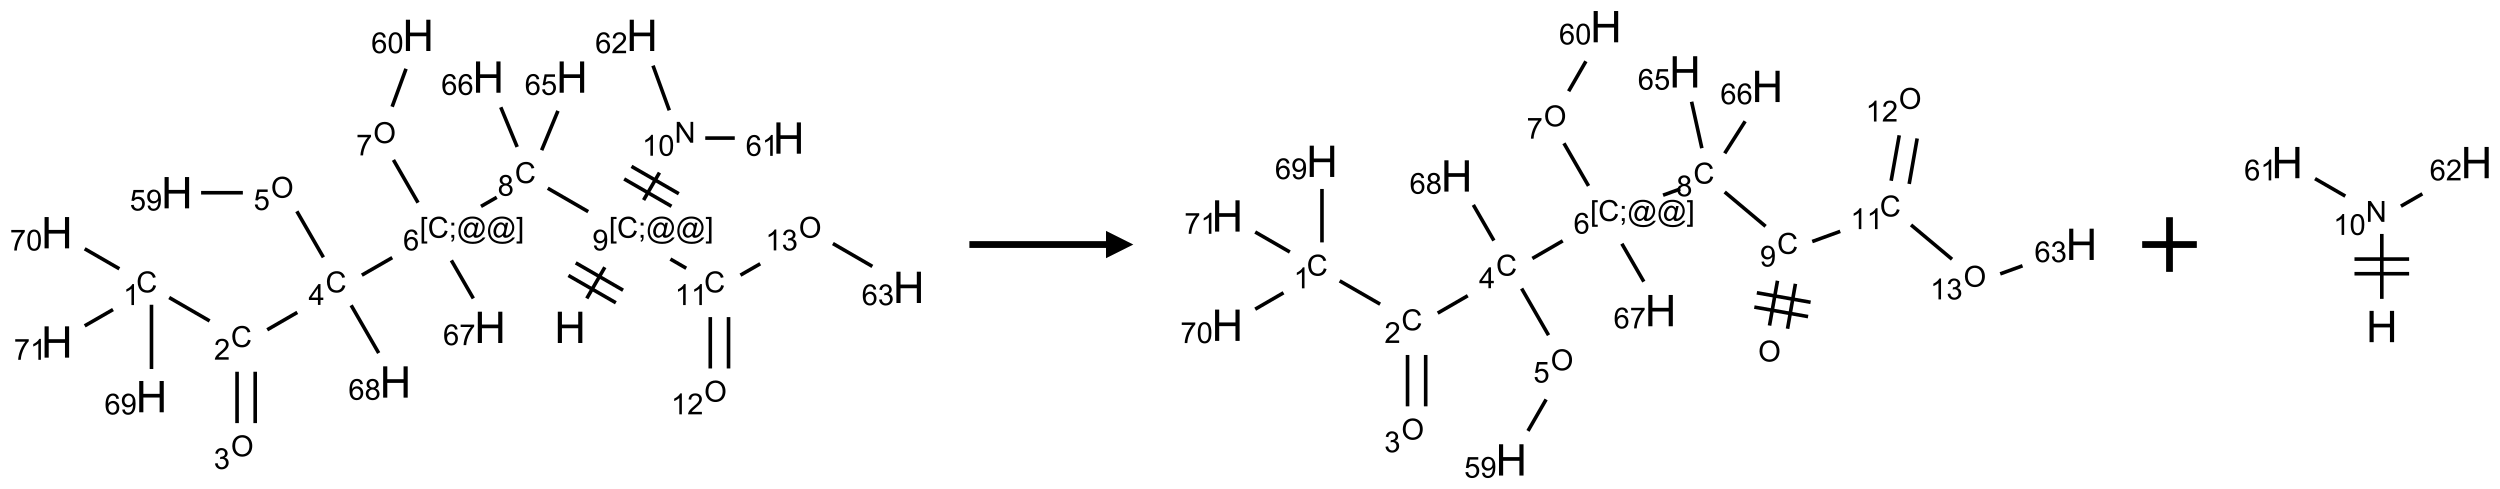 <?xml version="1.0" encoding="UTF-8"?>
<svg xmlns="http://www.w3.org/2000/svg" xmlns:xlink="http://www.w3.org/1999/xlink" width="915" height="179" viewBox="0 0 915 179">
<defs>
<g>
<g id="glyph-0-0">
<path d="M 2 0 L 2 -10 L 10 -10 L 10 0 Z M 2.25 -0.25 L 9.75 -0.25 L 9.75 -9.75 L 2.25 -9.75 Z M 2.25 -0.25 "/>
</g>
<g id="glyph-0-1">
<path d="M 1.281 0 L 1.281 -11.453 L 2.797 -11.453 L 2.797 -6.75 L 8.75 -6.75 L 8.75 -11.453 L 10.266 -11.453 L 10.266 0 L 8.75 0 L 8.75 -5.398 L 2.797 -5.398 L 2.797 0 Z M 1.281 0 "/>
</g>
<g id="glyph-1-0">
<path d="M 1.332 0 L 1.332 -6.668 L 6.668 -6.668 L 6.668 0 Z M 1.5 -0.168 L 6.5 -0.168 L 6.5 -6.5 L 1.5 -6.5 Z M 1.5 -0.168 "/>
</g>
<g id="glyph-1-1">
<path d="M 0.723 2.121 L 0.723 -7.637 L 2.793 -7.637 L 2.793 -6.859 L 1.66 -6.859 L 1.66 1.344 L 2.793 1.344 L 2.793 2.121 Z M 0.723 2.121 "/>
</g>
<g id="glyph-1-2">
<path d="M 6.27 -2.676 L 7.281 -2.422 C 7.07 -1.594 6.688 -0.961 6.137 -0.523 C 5.586 -0.086 4.914 0.129 4.121 0.129 C 3.297 0.129 2.629 -0.039 2.113 -0.371 C 1.598 -0.707 1.203 -1.191 0.934 -1.828 C 0.664 -2.465 0.531 -3.145 0.531 -3.875 C 0.531 -4.672 0.684 -5.363 0.988 -5.957 C 1.293 -6.547 1.723 -6.996 2.285 -7.305 C 2.844 -7.613 3.461 -7.766 4.137 -7.766 C 4.898 -7.766 5.543 -7.57 6.062 -7.184 C 6.582 -6.793 6.945 -6.246 7.152 -5.543 L 6.156 -5.309 C 5.98 -5.863 5.723 -6.266 5.387 -6.52 C 5.051 -6.773 4.625 -6.902 4.113 -6.902 C 3.527 -6.902 3.039 -6.762 2.645 -6.48 C 2.25 -6.199 1.973 -5.82 1.812 -5.348 C 1.652 -4.871 1.574 -4.383 1.574 -3.879 C 1.574 -3.23 1.668 -2.664 1.855 -2.18 C 2.047 -1.695 2.34 -1.332 2.738 -1.094 C 3.137 -0.855 3.57 -0.734 4.035 -0.734 C 4.602 -0.734 5.082 -0.898 5.473 -1.223 C 5.867 -1.551 6.133 -2.035 6.27 -2.676 Z M 6.27 -2.676 "/>
</g>
<g id="glyph-1-3">
<path d="M 0.949 -4.465 L 0.949 -5.531 L 2.016 -5.531 L 2.016 -4.465 Z M 0.949 0 L 0.949 -1.066 L 2.016 -1.066 L 2.016 0 C 2.016 0.391 1.945 0.711 1.809 0.949 C 1.668 1.191 1.449 1.379 1.145 1.512 L 0.887 1.109 C 1.082 1.023 1.23 0.895 1.324 0.727 C 1.418 0.559 1.469 0.316 1.48 0 Z M 0.949 0 "/>
</g>
<g id="glyph-1-4">
<path d="M 6.047 -0.848 C 5.82 -0.59 5.57 -0.379 5.289 -0.223 C 5.008 -0.062 4.73 0.016 4.449 0.016 C 4.141 0.016 3.84 -0.074 3.547 -0.254 C 3.254 -0.434 3.02 -0.715 2.836 -1.09 C 2.652 -1.465 2.562 -1.875 2.562 -2.324 C 2.562 -2.875 2.703 -3.43 2.988 -3.98 C 3.27 -4.535 3.621 -4.953 4.043 -5.23 C 4.461 -5.508 4.871 -5.645 5.266 -5.645 C 5.566 -5.645 5.855 -5.566 6.129 -5.41 C 6.402 -5.25 6.641 -5.012 6.84 -4.688 L 7.016 -5.496 L 7.949 -5.496 L 7.199 -2 C 7.094 -1.516 7.043 -1.246 7.043 -1.191 C 7.043 -1.098 7.078 -1.02 7.148 -0.949 C 7.219 -0.883 7.305 -0.848 7.406 -0.848 C 7.59 -0.848 7.832 -0.953 8.129 -1.168 C 8.527 -1.445 8.84 -1.816 9.07 -2.285 C 9.301 -2.75 9.418 -3.234 9.418 -3.73 C 9.418 -4.309 9.27 -4.852 8.973 -5.355 C 8.676 -5.859 8.23 -6.262 7.645 -6.562 C 7.055 -6.863 6.406 -7.016 5.691 -7.016 C 4.879 -7.016 4.137 -6.824 3.465 -6.445 C 2.793 -6.066 2.273 -5.52 1.902 -4.809 C 1.535 -4.098 1.348 -3.34 1.348 -2.527 C 1.348 -1.676 1.535 -0.941 1.902 -0.328 C 2.273 0.285 2.809 0.742 3.508 1.035 C 4.207 1.328 4.984 1.473 5.832 1.473 C 6.742 1.473 7.504 1.32 8.121 1.016 C 8.734 0.711 9.195 0.34 9.5 -0.098 L 10.441 -0.098 C 10.266 0.266 9.961 0.637 9.531 1.016 C 9.102 1.395 8.59 1.695 7.996 1.914 C 7.402 2.133 6.688 2.246 5.848 2.246 C 5.078 2.246 4.367 2.145 3.715 1.949 C 3.066 1.75 2.512 1.453 2.051 1.055 C 1.594 0.656 1.25 0.199 1.016 -0.316 C 0.723 -0.973 0.578 -1.684 0.578 -2.441 C 0.578 -3.289 0.75 -4.098 1.098 -4.863 C 1.523 -5.805 2.125 -6.527 2.902 -7.027 C 3.684 -7.527 4.629 -7.777 5.738 -7.777 C 6.602 -7.777 7.375 -7.602 8.059 -7.246 C 8.746 -6.895 9.285 -6.371 9.684 -5.672 C 10.02 -5.07 10.188 -4.418 10.188 -3.715 C 10.188 -2.707 9.832 -1.812 9.125 -1.031 C 8.492 -0.328 7.801 0.02 7.051 0.02 C 6.812 0.02 6.617 -0.016 6.473 -0.09 C 6.324 -0.16 6.215 -0.266 6.145 -0.402 C 6.102 -0.488 6.066 -0.637 6.047 -0.848 Z M 3.527 -2.262 C 3.527 -1.785 3.641 -1.414 3.863 -1.152 C 4.09 -0.887 4.348 -0.754 4.641 -0.754 C 4.836 -0.754 5.039 -0.812 5.254 -0.93 C 5.469 -1.047 5.676 -1.219 5.871 -1.449 C 6.066 -1.676 6.23 -1.969 6.355 -2.32 C 6.48 -2.672 6.543 -3.027 6.543 -3.379 C 6.543 -3.852 6.426 -4.219 6.191 -4.48 C 5.957 -4.738 5.672 -4.871 5.332 -4.871 C 5.109 -4.871 4.902 -4.812 4.707 -4.699 C 4.512 -4.586 4.32 -4.406 4.137 -4.156 C 3.953 -3.906 3.805 -3.602 3.691 -3.246 C 3.582 -2.887 3.527 -2.559 3.527 -2.262 Z M 3.527 -2.262 "/>
</g>
<g id="glyph-1-5">
<path d="M 2.27 2.121 L 0.203 2.121 L 0.203 1.344 L 1.332 1.344 L 1.332 -6.859 L 0.203 -6.859 L 0.203 -7.637 L 2.27 -7.637 Z M 2.27 2.121 "/>
</g>
<g id="glyph-1-6">
<path d="M 0.582 -1.766 L 1.484 -1.848 C 1.562 -1.426 1.707 -1.117 1.922 -0.926 C 2.137 -0.734 2.414 -0.641 2.75 -0.641 C 3.039 -0.641 3.289 -0.707 3.508 -0.84 C 3.727 -0.973 3.902 -1.148 4.043 -1.367 C 4.18 -1.586 4.297 -1.887 4.391 -2.262 C 4.484 -2.637 4.531 -3.016 4.531 -3.406 C 4.531 -3.449 4.531 -3.512 4.527 -3.594 C 4.34 -3.297 4.082 -3.055 3.758 -2.867 C 3.434 -2.68 3.082 -2.59 2.703 -2.59 C 2.07 -2.59 1.535 -2.816 1.098 -3.277 C 0.66 -3.734 0.441 -4.34 0.441 -5.09 C 0.441 -5.863 0.672 -6.484 1.129 -6.957 C 1.586 -7.43 2.156 -7.668 2.844 -7.668 C 3.34 -7.668 3.793 -7.531 4.207 -7.266 C 4.617 -7 4.93 -6.617 5.145 -6.121 C 5.355 -5.629 5.465 -4.91 5.465 -3.973 C 5.465 -2.996 5.359 -2.223 5.145 -1.645 C 4.934 -1.066 4.617 -0.625 4.199 -0.324 C 3.781 -0.02 3.293 0.129 2.73 0.129 C 2.133 0.129 1.645 -0.035 1.266 -0.367 C 0.887 -0.699 0.66 -1.164 0.582 -1.766 Z M 4.422 -5.137 C 4.422 -5.676 4.277 -6.102 3.992 -6.418 C 3.707 -6.734 3.359 -6.891 2.957 -6.891 C 2.543 -6.891 2.18 -6.719 1.871 -6.379 C 1.562 -6.039 1.406 -5.598 1.406 -5.059 C 1.406 -4.57 1.555 -4.176 1.848 -3.871 C 2.141 -3.566 2.5 -3.418 2.934 -3.418 C 3.367 -3.418 3.723 -3.57 4.004 -3.871 C 4.281 -4.176 4.422 -4.598 4.422 -5.137 Z M 4.422 -5.137 "/>
</g>
<g id="glyph-1-7">
<path d="M 1.887 -4.141 C 1.496 -4.281 1.207 -4.484 1.02 -4.75 C 0.832 -5.016 0.738 -5.328 0.738 -5.699 C 0.738 -6.254 0.938 -6.719 1.34 -7.098 C 1.738 -7.477 2.27 -7.668 2.934 -7.668 C 3.598 -7.668 4.137 -7.473 4.543 -7.086 C 4.949 -6.699 5.152 -6.227 5.152 -5.672 C 5.152 -5.316 5.059 -5.008 4.871 -4.746 C 4.688 -4.484 4.406 -4.281 4.027 -4.141 C 4.496 -3.988 4.852 -3.742 5.098 -3.402 C 5.34 -3.062 5.465 -2.656 5.465 -2.184 C 5.465 -1.531 5.234 -0.98 4.77 -0.535 C 4.309 -0.09 3.703 0.129 2.949 0.129 C 2.195 0.129 1.586 -0.094 1.125 -0.539 C 0.664 -0.984 0.434 -1.543 0.434 -2.207 C 0.434 -2.703 0.559 -3.121 0.809 -3.457 C 1.062 -3.793 1.422 -4.02 1.887 -4.141 Z M 1.699 -5.73 C 1.699 -5.367 1.812 -5.074 2.047 -4.844 C 2.281 -4.613 2.582 -4.5 2.953 -4.5 C 3.312 -4.5 3.609 -4.613 3.84 -4.84 C 4.07 -5.066 4.188 -5.348 4.188 -5.676 C 4.188 -6.02 4.07 -6.309 3.832 -6.543 C 3.594 -6.777 3.297 -6.895 2.941 -6.895 C 2.586 -6.895 2.289 -6.781 2.051 -6.551 C 1.816 -6.324 1.699 -6.047 1.699 -5.73 Z M 1.395 -2.203 C 1.395 -1.938 1.461 -1.676 1.586 -1.426 C 1.711 -1.176 1.902 -0.984 2.152 -0.848 C 2.402 -0.711 2.672 -0.641 2.957 -0.641 C 3.406 -0.641 3.777 -0.785 4.066 -1.074 C 4.359 -1.363 4.504 -1.727 4.504 -2.172 C 4.504 -2.625 4.355 -2.996 4.055 -3.293 C 3.754 -3.586 3.379 -3.734 2.926 -3.734 C 2.484 -3.734 2.121 -3.59 1.832 -3.297 C 1.543 -3.004 1.395 -2.641 1.395 -2.203 Z M 1.395 -2.203 "/>
</g>
<g id="glyph-1-8">
<path d="M 5.309 -5.766 L 4.375 -5.691 C 4.293 -6.059 4.172 -6.328 4.02 -6.496 C 3.766 -6.762 3.453 -6.895 3.082 -6.895 C 2.785 -6.895 2.523 -6.812 2.297 -6.645 C 2 -6.43 1.77 -6.117 1.598 -5.703 C 1.43 -5.289 1.34 -4.703 1.332 -3.938 C 1.559 -4.281 1.836 -4.535 2.16 -4.703 C 2.488 -4.871 2.828 -4.953 3.188 -4.953 C 3.812 -4.953 4.344 -4.723 4.785 -4.262 C 5.223 -3.801 5.441 -3.207 5.441 -2.48 C 5.441 -2 5.34 -1.555 5.133 -1.145 C 4.926 -0.73 4.641 -0.418 4.281 -0.199 C 3.922 0.02 3.512 0.129 3.051 0.129 C 2.27 0.129 1.633 -0.156 1.141 -0.73 C 0.648 -1.305 0.402 -2.254 0.402 -3.574 C 0.402 -5.051 0.672 -6.121 1.219 -6.793 C 1.695 -7.375 2.336 -7.668 3.141 -7.668 C 3.742 -7.668 4.234 -7.5 4.617 -7.16 C 5 -6.824 5.23 -6.359 5.309 -5.766 Z M 1.48 -2.473 C 1.48 -2.152 1.547 -1.844 1.684 -1.547 C 1.82 -1.25 2.016 -1.027 2.262 -0.871 C 2.508 -0.719 2.766 -0.641 3.035 -0.641 C 3.434 -0.641 3.773 -0.801 4.059 -1.121 C 4.344 -1.441 4.484 -1.875 4.484 -2.422 C 4.484 -2.949 4.344 -3.367 4.062 -3.668 C 3.781 -3.973 3.426 -4.125 3 -4.125 C 2.578 -4.125 2.219 -3.973 1.922 -3.668 C 1.625 -3.363 1.48 -2.969 1.48 -2.473 Z M 1.48 -2.473 "/>
</g>
<g id="glyph-1-9">
<path d="M 3.449 0 L 3.449 -1.828 L 0.137 -1.828 L 0.137 -2.688 L 3.621 -7.637 L 4.387 -7.637 L 4.387 -2.688 L 5.418 -2.688 L 5.418 -1.828 L 4.387 -1.828 L 4.387 0 Z M 3.449 -2.688 L 3.449 -6.129 L 1.059 -2.688 Z M 3.449 -2.688 "/>
</g>
<g id="glyph-1-10">
<path d="M 5.371 -0.902 L 5.371 0 L 0.324 0 C 0.316 -0.227 0.352 -0.441 0.434 -0.652 C 0.562 -0.996 0.766 -1.332 1.051 -1.668 C 1.332 -2 1.742 -2.387 2.277 -2.824 C 3.105 -3.504 3.668 -4.043 3.957 -4.441 C 4.25 -4.84 4.395 -5.215 4.395 -5.566 C 4.395 -5.938 4.262 -6.254 3.996 -6.508 C 3.73 -6.762 3.387 -6.891 2.957 -6.891 C 2.508 -6.891 2.145 -6.754 1.875 -6.484 C 1.605 -6.215 1.469 -5.84 1.465 -5.359 L 0.5 -5.457 C 0.566 -6.176 0.812 -6.727 1.246 -7.102 C 1.676 -7.477 2.254 -7.668 2.98 -7.668 C 3.711 -7.668 4.293 -7.465 4.719 -7.059 C 5.145 -6.652 5.359 -6.148 5.359 -5.547 C 5.359 -5.242 5.297 -4.941 5.172 -4.645 C 5.047 -4.352 4.84 -4.039 4.551 -3.715 C 4.262 -3.387 3.777 -2.938 3.105 -2.371 C 2.543 -1.898 2.18 -1.578 2.02 -1.41 C 1.859 -1.242 1.73 -1.07 1.625 -0.902 Z M 5.371 -0.902 "/>
</g>
<g id="glyph-1-11">
<path d="M 3.973 0 L 3.035 0 L 3.035 -5.973 C 2.809 -5.758 2.516 -5.543 2.148 -5.328 C 1.781 -5.113 1.453 -4.953 1.16 -4.844 L 1.16 -5.75 C 1.684 -5.996 2.145 -6.297 2.535 -6.645 C 2.93 -6.996 3.207 -7.336 3.371 -7.668 L 3.973 -7.668 Z M 3.973 0 "/>
</g>
<g id="glyph-1-12">
<path d="M 0.504 -6.637 L 0.504 -7.535 L 5.449 -7.535 L 5.449 -6.809 C 4.961 -6.289 4.48 -5.602 4.004 -4.746 C 3.527 -3.887 3.156 -3.004 2.895 -2.098 C 2.707 -1.461 2.59 -0.762 2.535 0 L 1.574 0 C 1.582 -0.602 1.703 -1.328 1.926 -2.176 C 2.152 -3.027 2.477 -3.848 2.898 -4.637 C 3.32 -5.426 3.77 -6.094 4.246 -6.637 Z M 0.504 -6.637 "/>
</g>
<g id="glyph-1-13">
<path d="M 0.441 -3.766 C 0.441 -4.668 0.535 -5.395 0.723 -5.945 C 0.906 -6.496 1.184 -6.922 1.551 -7.219 C 1.918 -7.516 2.375 -7.668 2.934 -7.668 C 3.344 -7.668 3.703 -7.586 4.012 -7.418 C 4.32 -7.254 4.574 -7.016 4.777 -6.707 C 4.977 -6.395 5.137 -6.016 5.25 -5.57 C 5.363 -5.125 5.422 -4.523 5.422 -3.766 C 5.422 -2.871 5.328 -2.148 5.145 -1.598 C 4.961 -1.047 4.688 -0.621 4.32 -0.32 C 3.953 -0.02 3.492 0.129 2.934 0.129 C 2.195 0.129 1.617 -0.133 1.199 -0.66 C 0.695 -1.297 0.441 -2.332 0.441 -3.766 Z M 1.406 -3.766 C 1.406 -2.512 1.555 -1.68 1.848 -1.262 C 2.141 -0.848 2.5 -0.641 2.934 -0.641 C 3.363 -0.641 3.727 -0.848 4.02 -1.266 C 4.312 -1.684 4.457 -2.516 4.457 -3.766 C 4.457 -5.023 4.312 -5.859 4.02 -6.27 C 3.727 -6.684 3.359 -6.891 2.922 -6.891 C 2.492 -6.891 2.148 -6.707 1.891 -6.344 C 1.566 -5.879 1.406 -5.02 1.406 -3.766 Z M 1.406 -3.766 "/>
</g>
<g id="glyph-1-14">
<path d="M 0.516 -3.719 C 0.516 -4.984 0.855 -5.977 1.535 -6.695 C 2.215 -7.414 3.094 -7.77 4.172 -7.77 C 4.875 -7.77 5.512 -7.602 6.078 -7.266 C 6.645 -6.93 7.074 -6.461 7.371 -5.855 C 7.668 -5.254 7.816 -4.57 7.816 -3.809 C 7.816 -3.035 7.66 -2.34 7.348 -1.73 C 7.035 -1.117 6.594 -0.656 6.02 -0.34 C 5.449 -0.027 4.828 0.129 4.168 0.129 C 3.449 0.129 2.805 -0.043 2.238 -0.391 C 1.672 -0.738 1.246 -1.211 0.953 -1.812 C 0.66 -2.414 0.516 -3.047 0.516 -3.719 Z M 1.559 -3.703 C 1.559 -2.781 1.805 -2.059 2.301 -1.527 C 2.793 -1 3.414 -0.734 4.16 -0.734 C 4.922 -0.734 5.547 -1 6.039 -1.535 C 6.531 -2.07 6.777 -2.828 6.777 -3.812 C 6.777 -4.434 6.672 -4.977 6.461 -5.441 C 6.25 -5.902 5.945 -6.262 5.539 -6.52 C 5.133 -6.773 4.68 -6.902 4.176 -6.902 C 3.461 -6.902 2.848 -6.656 2.332 -6.164 C 1.816 -5.672 1.559 -4.852 1.559 -3.703 Z M 1.559 -3.703 "/>
</g>
<g id="glyph-1-15">
<path d="M 0.449 -2.016 L 1.387 -2.141 C 1.492 -1.609 1.676 -1.227 1.934 -0.992 C 2.191 -0.758 2.508 -0.641 2.879 -0.641 C 3.32 -0.641 3.695 -0.793 3.996 -1.098 C 4.301 -1.402 4.453 -1.781 4.453 -2.234 C 4.453 -2.664 4.312 -3.02 4.031 -3.301 C 3.75 -3.578 3.391 -3.719 2.957 -3.719 C 2.781 -3.719 2.562 -3.684 2.297 -3.613 L 2.402 -4.438 C 2.465 -4.43 2.516 -4.426 2.551 -4.426 C 2.949 -4.426 3.312 -4.531 3.629 -4.738 C 3.949 -4.949 4.109 -5.27 4.109 -5.703 C 4.109 -6.047 3.992 -6.332 3.762 -6.559 C 3.527 -6.785 3.227 -6.895 2.859 -6.895 C 2.496 -6.895 2.191 -6.781 1.949 -6.551 C 1.707 -6.324 1.547 -5.98 1.48 -5.52 L 0.543 -5.688 C 0.656 -6.316 0.918 -6.805 1.324 -7.148 C 1.73 -7.492 2.234 -7.668 2.84 -7.668 C 3.254 -7.668 3.641 -7.578 3.988 -7.398 C 4.34 -7.219 4.609 -6.977 4.793 -6.668 C 4.98 -6.359 5.074 -6.031 5.074 -5.684 C 5.074 -5.352 4.984 -5.051 4.809 -4.781 C 4.629 -4.512 4.367 -4.297 4.02 -4.137 C 4.473 -4.031 4.824 -3.816 5.074 -3.488 C 5.324 -3.16 5.449 -2.75 5.449 -2.254 C 5.449 -1.59 5.203 -1.023 4.719 -0.559 C 4.234 -0.098 3.617 0.137 2.875 0.137 C 2.203 0.137 1.648 -0.062 1.207 -0.465 C 0.762 -0.863 0.512 -1.379 0.449 -2.016 Z M 0.449 -2.016 "/>
</g>
<g id="glyph-1-16">
<path d="M 0.441 -2 L 1.426 -2.082 C 1.5 -1.605 1.668 -1.242 1.934 -1.004 C 2.199 -0.762 2.52 -0.641 2.895 -0.641 C 3.348 -0.641 3.73 -0.812 4.043 -1.152 C 4.355 -1.492 4.512 -1.941 4.512 -2.504 C 4.512 -3.039 4.359 -3.461 4.059 -3.77 C 3.758 -4.078 3.367 -4.234 2.879 -4.234 C 2.578 -4.234 2.305 -4.164 2.062 -4.027 C 1.82 -3.891 1.629 -3.715 1.488 -3.496 L 0.609 -3.609 L 1.348 -7.531 L 5.145 -7.531 L 5.145 -6.637 L 2.098 -6.637 L 1.688 -4.582 C 2.145 -4.902 2.625 -5.062 3.129 -5.062 C 3.797 -5.062 4.359 -4.832 4.816 -4.371 C 5.277 -3.91 5.504 -3.312 5.504 -2.59 C 5.504 -1.898 5.305 -1.301 4.902 -0.797 C 4.41 -0.18 3.742 0.129 2.895 0.129 C 2.199 0.129 1.633 -0.062 1.195 -0.453 C 0.758 -0.844 0.504 -1.359 0.441 -2 Z M 0.441 -2 "/>
</g>
<g id="glyph-1-17">
<path d="M 0.812 0 L 0.812 -7.637 L 1.848 -7.637 L 5.859 -1.641 L 5.859 -7.637 L 6.828 -7.637 L 6.828 0 L 5.793 0 L 1.781 -6 L 1.781 0 Z M 0.812 0 "/>
</g>
</g>
</defs>
<path fill="none" stroke-width="0.033" stroke-linecap="butt" stroke-linejoin="miter" stroke="rgb(0%, 0%, 0%)" stroke-opacity="1" stroke-miterlimit="10" d="M 4.849 2.407 L 5.014 2.122 " transform="matrix(40, 0, 0, 40, 20.803, 12.939)"/>
<path fill="none" stroke-width="0.033" stroke-linecap="butt" stroke-linejoin="miter" stroke="rgb(0%, 0%, 0%)" stroke-opacity="1" stroke-miterlimit="10" d="M 5.181 2.332 L 4.748 2.082 " transform="matrix(40, 0, 0, 40, 20.803, 12.939)"/>
<path fill="none" stroke-width="0.033" stroke-linecap="butt" stroke-linejoin="miter" stroke="rgb(0%, 0%, 0%)" stroke-opacity="1" stroke-miterlimit="10" d="M 5.115 2.447 L 4.681 2.197 " transform="matrix(40, 0, 0, 40, 20.803, 12.939)"/>
<path fill="none" stroke-width="0.033" stroke-linecap="butt" stroke-linejoin="miter" stroke="rgb(0%, 0%, 0%)" stroke-opacity="1" stroke-miterlimit="10" d="M 4.862 1.613 L 4.492 1.399 " transform="matrix(40, 0, 0, 40, 20.803, 12.939)"/>
<path fill="none" stroke-width="0.033" stroke-linecap="butt" stroke-linejoin="miter" stroke="rgb(0%, 0%, 0%)" stroke-opacity="1" stroke-miterlimit="10" d="M 4.025 1.482 L 3.881 1.565 " transform="matrix(40, 0, 0, 40, 20.803, 12.939)"/>
<path fill="none" stroke-width="0.033" stroke-linecap="butt" stroke-linejoin="miter" stroke="rgb(0%, 0%, 0%)" stroke-opacity="1" stroke-miterlimit="10" d="M 3.069 2.034 L 2.791 2.194 " transform="matrix(40, 0, 0, 40, 20.803, 12.939)"/>
<path fill="none" stroke-width="0.033" stroke-linecap="butt" stroke-linejoin="miter" stroke="rgb(0%, 0%, 0%)" stroke-opacity="1" stroke-miterlimit="10" d="M 2.2 2.535 L 1.925 2.694 " transform="matrix(40, 0, 0, 40, 20.803, 12.939)"/>
<path fill="none" stroke-width="0.033" stroke-linecap="butt" stroke-linejoin="miter" stroke="rgb(0%, 0%, 0%)" stroke-opacity="1" stroke-miterlimit="10" d="M 1.398 2.613 L 1.028 2.399 " transform="matrix(40, 0, 0, 40, 20.803, 12.939)"/>
<path fill="none" stroke-width="0.033" stroke-linecap="butt" stroke-linejoin="miter" stroke="rgb(0%, 0%, 0%)" stroke-opacity="1" stroke-miterlimit="10" d="M 0.866 2.465 L 0.866 3.053 " transform="matrix(40, 0, 0, 40, 20.803, 12.939)"/>
<path fill="none" stroke-width="0.033" stroke-linecap="butt" stroke-linejoin="miter" stroke="rgb(0%, 0%, 0%)" stroke-opacity="1" stroke-miterlimit="10" d="M 0.572 2.136 L 0.255 1.953 " transform="matrix(40, 0, 0, 40, 20.803, 12.939)"/>
<path fill="none" stroke-width="0.033" stroke-linecap="butt" stroke-linejoin="miter" stroke="rgb(0%, 0%, 0%)" stroke-opacity="1" stroke-miterlimit="10" d="M 0.514 2.509 L 0.255 2.658 " transform="matrix(40, 0, 0, 40, 20.803, 12.939)"/>
<path fill="none" stroke-width="0.033" stroke-linecap="butt" stroke-linejoin="miter" stroke="rgb(0%, 0%, 0%)" stroke-opacity="1" stroke-miterlimit="10" d="M 1.649 3.078 L 1.649 3.548 " transform="matrix(40, 0, 0, 40, 20.803, 12.939)"/>
<path fill="none" stroke-width="0.033" stroke-linecap="butt" stroke-linejoin="miter" stroke="rgb(0%, 0%, 0%)" stroke-opacity="1" stroke-miterlimit="10" d="M 1.815 3.078 L 1.815 3.548 " transform="matrix(40, 0, 0, 40, 20.803, 12.939)"/>
<path fill="none" stroke-width="0.033" stroke-linecap="butt" stroke-linejoin="miter" stroke="rgb(0%, 0%, 0%)" stroke-opacity="1" stroke-miterlimit="10" d="M 2.439 2.031 L 2.196 1.61 " transform="matrix(40, 0, 0, 40, 20.803, 12.939)"/>
<path fill="none" stroke-width="0.033" stroke-linecap="butt" stroke-linejoin="miter" stroke="rgb(0%, 0%, 0%)" stroke-opacity="1" stroke-miterlimit="10" d="M 1.702 1.44 L 1.32 1.44 " transform="matrix(40, 0, 0, 40, 20.803, 12.939)"/>
<path fill="none" stroke-width="0.033" stroke-linecap="butt" stroke-linejoin="miter" stroke="rgb(0%, 0%, 0%)" stroke-opacity="1" stroke-miterlimit="10" d="M 2.693 2.47 L 2.945 2.907 " transform="matrix(40, 0, 0, 40, 20.803, 12.939)"/>
<path fill="none" stroke-width="0.033" stroke-linecap="butt" stroke-linejoin="miter" stroke="rgb(0%, 0%, 0%)" stroke-opacity="1" stroke-miterlimit="10" d="M 3.305 1.531 L 3.08 1.14 " transform="matrix(40, 0, 0, 40, 20.803, 12.939)"/>
<path fill="none" stroke-width="0.033" stroke-linecap="butt" stroke-linejoin="miter" stroke="rgb(0%, 0%, 0%)" stroke-opacity="1" stroke-miterlimit="10" d="M 3.068 0.653 L 3.195 0.306 " transform="matrix(40, 0, 0, 40, 20.803, 12.939)"/>
<path fill="none" stroke-width="0.033" stroke-linecap="butt" stroke-linejoin="miter" stroke="rgb(0%, 0%, 0%)" stroke-opacity="1" stroke-miterlimit="10" d="M 3.61 2.059 L 3.811 2.407 " transform="matrix(40, 0, 0, 40, 20.803, 12.939)"/>
<path fill="none" stroke-width="0.033" stroke-linecap="butt" stroke-linejoin="miter" stroke="rgb(0%, 0%, 0%)" stroke-opacity="1" stroke-miterlimit="10" d="M 4.436 1.051 L 4.585 0.691 " transform="matrix(40, 0, 0, 40, 20.803, 12.939)"/>
<path fill="none" stroke-width="0.033" stroke-linecap="butt" stroke-linejoin="miter" stroke="rgb(0%, 0%, 0%)" stroke-opacity="1" stroke-miterlimit="10" d="M 4.212 1.021 L 4.062 0.658 " transform="matrix(40, 0, 0, 40, 20.803, 12.939)"/>
<path fill="none" stroke-width="0.033" stroke-linecap="butt" stroke-linejoin="miter" stroke="rgb(0%, 0%, 0%)" stroke-opacity="1" stroke-miterlimit="10" d="M 5.369 1.507 L 5.514 1.256 " transform="matrix(40, 0, 0, 40, 20.803, 12.939)"/>
<path fill="none" stroke-width="0.033" stroke-linecap="butt" stroke-linejoin="miter" stroke="rgb(0%, 0%, 0%)" stroke-opacity="1" stroke-miterlimit="10" d="M 5.691 1.449 L 5.258 1.199 " transform="matrix(40, 0, 0, 40, 20.803, 12.939)"/>
<path fill="none" stroke-width="0.033" stroke-linecap="butt" stroke-linejoin="miter" stroke="rgb(0%, 0%, 0%)" stroke-opacity="1" stroke-miterlimit="10" d="M 5.624 1.564 L 5.191 1.314 " transform="matrix(40, 0, 0, 40, 20.803, 12.939)"/>
<path fill="none" stroke-width="0.033" stroke-linecap="butt" stroke-linejoin="miter" stroke="rgb(0%, 0%, 0%)" stroke-opacity="1" stroke-miterlimit="10" d="M 5.933 0.94 L 6.203 0.94 " transform="matrix(40, 0, 0, 40, 20.803, 12.939)"/>
<path fill="none" stroke-width="0.033" stroke-linecap="butt" stroke-linejoin="miter" stroke="rgb(0%, 0%, 0%)" stroke-opacity="1" stroke-miterlimit="10" d="M 5.604 0.686 L 5.455 0.277 " transform="matrix(40, 0, 0, 40, 20.803, 12.939)"/>
<path fill="none" stroke-width="0.033" stroke-linecap="butt" stroke-linejoin="miter" stroke="rgb(0%, 0%, 0%)" stroke-opacity="1" stroke-miterlimit="10" d="M 5.614 2.047 L 5.759 2.131 " transform="matrix(40, 0, 0, 40, 20.803, 12.939)"/>
<path fill="none" stroke-width="0.033" stroke-linecap="butt" stroke-linejoin="miter" stroke="rgb(0%, 0%, 0%)" stroke-opacity="1" stroke-miterlimit="10" d="M 5.979 2.578 L 5.979 3.048 " transform="matrix(40, 0, 0, 40, 20.803, 12.939)"/>
<path fill="none" stroke-width="0.033" stroke-linecap="butt" stroke-linejoin="miter" stroke="rgb(0%, 0%, 0%)" stroke-opacity="1" stroke-miterlimit="10" d="M 6.146 2.578 L 6.146 3.048 " transform="matrix(40, 0, 0, 40, 20.803, 12.939)"/>
<path fill="none" stroke-width="0.033" stroke-linecap="butt" stroke-linejoin="miter" stroke="rgb(0%, 0%, 0%)" stroke-opacity="1" stroke-miterlimit="10" d="M 6.255 2.194 L 6.436 2.09 " transform="matrix(40, 0, 0, 40, 20.803, 12.939)"/>
<path fill="none" stroke-width="0.033" stroke-linecap="butt" stroke-linejoin="miter" stroke="rgb(0%, 0%, 0%)" stroke-opacity="1" stroke-miterlimit="10" d="M 7.101 1.905 L 7.462 2.114 " transform="matrix(40, 0, 0, 40, 20.803, 12.939)"/>
<g fill="rgb(0%, 0%, 0%)" fill-opacity="1">
<use xlink:href="#glyph-0-1" x="202.875" y="125.535"/>
</g>
<g fill="rgb(0%, 0%, 0%)" fill-opacity="1">
<use xlink:href="#glyph-1-1" x="222.859" y="87.02"/>
<use xlink:href="#glyph-1-2" x="225.823" y="87.02"/>
<use xlink:href="#glyph-1-3" x="233.526" y="87.02"/>
<use xlink:href="#glyph-1-4" x="236.49" y="87.02"/>
<use xlink:href="#glyph-1-4" x="247.318" y="87.02"/>
<use xlink:href="#glyph-1-5" x="258.146" y="87.02"/>
</g>
<g fill="rgb(0%, 0%, 0%)" fill-opacity="1">
<use xlink:href="#glyph-1-6" x="216.789" y="91.648"/>
</g>
<g fill="rgb(0%, 0%, 0%)" fill-opacity="1">
<use xlink:href="#glyph-1-2" x="188.414" y="67.012"/>
</g>
<g fill="rgb(0%, 0%, 0%)" fill-opacity="1">
<use xlink:href="#glyph-1-7" x="182.148" y="71.648"/>
</g>
<g fill="rgb(0%, 0%, 0%)" fill-opacity="1">
<use xlink:href="#glyph-1-1" x="153.578" y="87.02"/>
<use xlink:href="#glyph-1-2" x="156.542" y="87.02"/>
<use xlink:href="#glyph-1-3" x="164.245" y="87.02"/>
<use xlink:href="#glyph-1-4" x="167.208" y="87.02"/>
<use xlink:href="#glyph-1-4" x="178.036" y="87.02"/>
<use xlink:href="#glyph-1-5" x="188.865" y="87.02"/>
</g>
<g fill="rgb(0%, 0%, 0%)" fill-opacity="1">
<use xlink:href="#glyph-1-8" x="147.527" y="91.648"/>
</g>
<g fill="rgb(0%, 0%, 0%)" fill-opacity="1">
<use xlink:href="#glyph-1-2" x="119.133" y="107.012"/>
</g>
<g fill="rgb(0%, 0%, 0%)" fill-opacity="1">
<use xlink:href="#glyph-1-9" x="112.914" y="111.617"/>
</g>
<g fill="rgb(0%, 0%, 0%)" fill-opacity="1">
<use xlink:href="#glyph-1-2" x="84.492" y="127.012"/>
</g>
<g fill="rgb(0%, 0%, 0%)" fill-opacity="1">
<use xlink:href="#glyph-1-10" x="78.32" y="131.648"/>
</g>
<g fill="rgb(0%, 0%, 0%)" fill-opacity="1">
<use xlink:href="#glyph-1-2" x="49.852" y="107.012"/>
</g>
<g fill="rgb(0%, 0%, 0%)" fill-opacity="1">
<use xlink:href="#glyph-1-11" x="45.074" y="111.648"/>
</g>
<g fill="rgb(0%, 0%, 0%)" fill-opacity="1">
<use xlink:href="#glyph-0-1" x="49.672" y="150.895"/>
</g>
<g fill="rgb(0%, 0%, 0%)" fill-opacity="1">
<use xlink:href="#glyph-1-8" x="38.223" y="151.688"/>
<use xlink:href="#glyph-1-6" x="44.155" y="151.688"/>
</g>
<g fill="rgb(0%, 0%, 0%)" fill-opacity="1">
<use xlink:href="#glyph-0-1" x="15.031" y="90.895"/>
</g>
<g fill="rgb(0%, 0%, 0%)" fill-opacity="1">
<use xlink:href="#glyph-1-12" x="3.621" y="91.688"/>
<use xlink:href="#glyph-1-13" x="9.553" y="91.688"/>
</g>
<g fill="rgb(0%, 0%, 0%)" fill-opacity="1">
<use xlink:href="#glyph-0-1" x="15.031" y="130.895"/>
</g>
<g fill="rgb(0%, 0%, 0%)" fill-opacity="1">
<use xlink:href="#glyph-1-12" x="5.07" y="131.688"/>
<use xlink:href="#glyph-1-11" x="11.003" y="131.688"/>
</g>
<g fill="rgb(0%, 0%, 0%)" fill-opacity="1">
<use xlink:href="#glyph-1-14" x="84.508" y="167.016"/>
</g>
<g fill="rgb(0%, 0%, 0%)" fill-opacity="1">
<use xlink:href="#glyph-1-15" x="78.242" y="171.648"/>
</g>
<g fill="rgb(0%, 0%, 0%)" fill-opacity="1">
<use xlink:href="#glyph-1-14" x="99.148" y="72.375"/>
</g>
<g fill="rgb(0%, 0%, 0%)" fill-opacity="1">
<use xlink:href="#glyph-1-16" x="92.824" y="76.875"/>
</g>
<g fill="rgb(0%, 0%, 0%)" fill-opacity="1">
<use xlink:href="#glyph-0-1" x="58.953" y="76.254"/>
</g>
<g fill="rgb(0%, 0%, 0%)" fill-opacity="1">
<use xlink:href="#glyph-1-16" x="47.504" y="77.047"/>
<use xlink:href="#glyph-1-6" x="53.436" y="77.047"/>
</g>
<g fill="rgb(0%, 0%, 0%)" fill-opacity="1">
<use xlink:href="#glyph-0-1" x="138.953" y="145.535"/>
</g>
<g fill="rgb(0%, 0%, 0%)" fill-opacity="1">
<use xlink:href="#glyph-1-8" x="127.504" y="146.328"/>
<use xlink:href="#glyph-1-7" x="133.436" y="146.328"/>
</g>
<g fill="rgb(0%, 0%, 0%)" fill-opacity="1">
<use xlink:href="#glyph-1-14" x="136.613" y="52.375"/>
</g>
<g fill="rgb(0%, 0%, 0%)" fill-opacity="1">
<use xlink:href="#glyph-1-12" x="130.344" y="56.879"/>
</g>
<g fill="rgb(0%, 0%, 0%)" fill-opacity="1">
<use xlink:href="#glyph-0-1" x="147.273" y="18.668"/>
</g>
<g fill="rgb(0%, 0%, 0%)" fill-opacity="1">
<use xlink:href="#glyph-1-8" x="135.867" y="19.461"/>
<use xlink:href="#glyph-1-13" x="141.799" y="19.461"/>
</g>
<g fill="rgb(0%, 0%, 0%)" fill-opacity="1">
<use xlink:href="#glyph-0-1" x="173.594" y="125.535"/>
</g>
<g fill="rgb(0%, 0%, 0%)" fill-opacity="1">
<use xlink:href="#glyph-1-8" x="162.16" y="126.328"/>
<use xlink:href="#glyph-1-12" x="168.092" y="126.328"/>
</g>
<g fill="rgb(0%, 0%, 0%)" fill-opacity="1">
<use xlink:href="#glyph-0-1" x="203.543" y="33.941"/>
</g>
<g fill="rgb(0%, 0%, 0%)" fill-opacity="1">
<use xlink:href="#glyph-1-8" x="192.051" y="34.734"/>
<use xlink:href="#glyph-1-16" x="197.983" y="34.734"/>
</g>
<g fill="rgb(0%, 0%, 0%)" fill-opacity="1">
<use xlink:href="#glyph-0-1" x="172.93" y="33.941"/>
</g>
<g fill="rgb(0%, 0%, 0%)" fill-opacity="1">
<use xlink:href="#glyph-1-8" x="161.5" y="34.734"/>
<use xlink:href="#glyph-1-8" x="167.432" y="34.734"/>
</g>
<g fill="rgb(0%, 0%, 0%)" fill-opacity="1">
<use xlink:href="#glyph-1-17" x="246.883" y="52.238"/>
</g>
<g fill="rgb(0%, 0%, 0%)" fill-opacity="1">
<use xlink:href="#glyph-1-11" x="235.008" y="57.008"/>
<use xlink:href="#glyph-1-13" x="240.94" y="57.008"/>
</g>
<g fill="rgb(0%, 0%, 0%)" fill-opacity="1">
<use xlink:href="#glyph-0-1" x="282.875" y="56.254"/>
</g>
<g fill="rgb(0%, 0%, 0%)" fill-opacity="1">
<use xlink:href="#glyph-1-8" x="272.918" y="57.047"/>
<use xlink:href="#glyph-1-11" x="278.85" y="57.047"/>
</g>
<g fill="rgb(0%, 0%, 0%)" fill-opacity="1">
<use xlink:href="#glyph-0-1" x="229.195" y="18.668"/>
</g>
<g fill="rgb(0%, 0%, 0%)" fill-opacity="1">
<use xlink:href="#glyph-1-8" x="217.84" y="19.461"/>
<use xlink:href="#glyph-1-10" x="223.772" y="19.461"/>
</g>
<g fill="rgb(0%, 0%, 0%)" fill-opacity="1">
<use xlink:href="#glyph-1-2" x="257.695" y="107.012"/>
</g>
<g fill="rgb(0%, 0%, 0%)" fill-opacity="1">
<use xlink:href="#glyph-1-11" x="246.984" y="111.648"/>
<use xlink:href="#glyph-1-11" x="252.917" y="111.648"/>
</g>
<g fill="rgb(0%, 0%, 0%)" fill-opacity="1">
<use xlink:href="#glyph-1-14" x="257.711" y="147.016"/>
</g>
<g fill="rgb(0%, 0%, 0%)" fill-opacity="1">
<use xlink:href="#glyph-1-11" x="245.59" y="151.648"/>
<use xlink:href="#glyph-1-10" x="251.522" y="151.648"/>
</g>
<g fill="rgb(0%, 0%, 0%)" fill-opacity="1">
<use xlink:href="#glyph-1-14" x="292.355" y="87.016"/>
</g>
<g fill="rgb(0%, 0%, 0%)" fill-opacity="1">
<use xlink:href="#glyph-1-11" x="280.152" y="91.648"/>
<use xlink:href="#glyph-1-15" x="286.085" y="91.648"/>
</g>
<g fill="rgb(0%, 0%, 0%)" fill-opacity="1">
<use xlink:href="#glyph-0-1" x="326.801" y="110.895"/>
</g>
<g fill="rgb(0%, 0%, 0%)" fill-opacity="1">
<use xlink:href="#glyph-1-8" x="315.367" y="111.688"/>
<use xlink:href="#glyph-1-15" x="321.299" y="111.688"/>
</g>
<path fill-rule="nonzero" fill="rgb(0%, 0%, 0%)" fill-opacity="1" d="M 354.797 90.75 L 404.797 90.75 L 404.797 94.5 L 414.797 89.5 L 404.797 84.5 L 404.797 88.25 L 354.797 88.25 "/>
<path fill="none" stroke-width="0.033" stroke-linecap="butt" stroke-linejoin="miter" stroke="rgb(0%, 0%, 0%)" stroke-opacity="1" stroke-miterlimit="10" d="M 5.126 2.764 L 5.198 2.353 " transform="matrix(40, 0, 0, 40, 449.201, 9.758)"/>
<path fill="none" stroke-width="0.033" stroke-linecap="butt" stroke-linejoin="miter" stroke="rgb(0%, 0%, 0%)" stroke-opacity="1" stroke-miterlimit="10" d="M 4.961 2.735 L 5.034 2.325 " transform="matrix(40, 0, 0, 40, 449.201, 9.758)"/>
<path fill="none" stroke-width="0.033" stroke-linecap="butt" stroke-linejoin="miter" stroke="rgb(0%, 0%, 0%)" stroke-opacity="1" stroke-miterlimit="10" d="M 5.337 2.522 L 4.845 2.435 " transform="matrix(40, 0, 0, 40, 449.201, 9.758)"/>
<path fill="none" stroke-width="0.033" stroke-linecap="butt" stroke-linejoin="miter" stroke="rgb(0%, 0%, 0%)" stroke-opacity="1" stroke-miterlimit="10" d="M 5.314 2.653 L 4.822 2.566 " transform="matrix(40, 0, 0, 40, 449.201, 9.758)"/>
<path fill="none" stroke-width="0.033" stroke-linecap="butt" stroke-linejoin="miter" stroke="rgb(0%, 0%, 0%)" stroke-opacity="1" stroke-miterlimit="10" d="M 4.925 1.827 L 4.551 1.513 " transform="matrix(40, 0, 0, 40, 449.201, 9.758)"/>
<path fill="none" stroke-width="0.033" stroke-linecap="butt" stroke-linejoin="miter" stroke="rgb(0%, 0%, 0%)" stroke-opacity="1" stroke-miterlimit="10" d="M 4.144 1.485 L 3.987 1.542 " transform="matrix(40, 0, 0, 40, 449.201, 9.758)"/>
<path fill="none" stroke-width="0.033" stroke-linecap="butt" stroke-linejoin="miter" stroke="rgb(0%, 0%, 0%)" stroke-opacity="1" stroke-miterlimit="10" d="M 3.069 1.96 L 2.791 2.121 " transform="matrix(40, 0, 0, 40, 449.201, 9.758)"/>
<path fill="none" stroke-width="0.033" stroke-linecap="butt" stroke-linejoin="miter" stroke="rgb(0%, 0%, 0%)" stroke-opacity="1" stroke-miterlimit="10" d="M 2.2 2.462 L 1.925 2.621 " transform="matrix(40, 0, 0, 40, 449.201, 9.758)"/>
<path fill="none" stroke-width="0.033" stroke-linecap="butt" stroke-linejoin="miter" stroke="rgb(0%, 0%, 0%)" stroke-opacity="1" stroke-miterlimit="10" d="M 1.398 2.539 L 1.028 2.326 " transform="matrix(40, 0, 0, 40, 449.201, 9.758)"/>
<path fill="none" stroke-width="0.033" stroke-linecap="butt" stroke-linejoin="miter" stroke="rgb(0%, 0%, 0%)" stroke-opacity="1" stroke-miterlimit="10" d="M 0.866 1.974 L 0.866 1.485 " transform="matrix(40, 0, 0, 40, 449.201, 9.758)"/>
<path fill="none" stroke-width="0.033" stroke-linecap="butt" stroke-linejoin="miter" stroke="rgb(0%, 0%, 0%)" stroke-opacity="1" stroke-miterlimit="10" d="M 0.514 2.435 L 0.255 2.585 " transform="matrix(40, 0, 0, 40, 449.201, 9.758)"/>
<path fill="none" stroke-width="0.033" stroke-linecap="butt" stroke-linejoin="miter" stroke="rgb(0%, 0%, 0%)" stroke-opacity="1" stroke-miterlimit="10" d="M 0.572 2.062 L 0.255 1.879 " transform="matrix(40, 0, 0, 40, 449.201, 9.758)"/>
<path fill="none" stroke-width="0.033" stroke-linecap="butt" stroke-linejoin="miter" stroke="rgb(0%, 0%, 0%)" stroke-opacity="1" stroke-miterlimit="10" d="M 1.649 3.004 L 1.649 3.474 " transform="matrix(40, 0, 0, 40, 449.201, 9.758)"/>
<path fill="none" stroke-width="0.033" stroke-linecap="butt" stroke-linejoin="miter" stroke="rgb(0%, 0%, 0%)" stroke-opacity="1" stroke-miterlimit="10" d="M 1.815 3.004 L 1.815 3.474 " transform="matrix(40, 0, 0, 40, 449.201, 9.758)"/>
<path fill="none" stroke-width="0.033" stroke-linecap="butt" stroke-linejoin="miter" stroke="rgb(0%, 0%, 0%)" stroke-opacity="1" stroke-miterlimit="10" d="M 2.693 2.396 L 2.939 2.823 " transform="matrix(40, 0, 0, 40, 449.201, 9.758)"/>
<path fill="none" stroke-width="0.033" stroke-linecap="butt" stroke-linejoin="miter" stroke="rgb(0%, 0%, 0%)" stroke-opacity="1" stroke-miterlimit="10" d="M 2.917 3.411 L 2.751 3.699 " transform="matrix(40, 0, 0, 40, 449.201, 9.758)"/>
<path fill="none" stroke-width="0.033" stroke-linecap="butt" stroke-linejoin="miter" stroke="rgb(0%, 0%, 0%)" stroke-opacity="1" stroke-miterlimit="10" d="M 2.439 1.957 L 2.251 1.631 " transform="matrix(40, 0, 0, 40, 449.201, 9.758)"/>
<path fill="none" stroke-width="0.033" stroke-linecap="butt" stroke-linejoin="miter" stroke="rgb(0%, 0%, 0%)" stroke-opacity="1" stroke-miterlimit="10" d="M 3.305 1.457 L 3.08 1.067 " transform="matrix(40, 0, 0, 40, 449.201, 9.758)"/>
<path fill="none" stroke-width="0.033" stroke-linecap="butt" stroke-linejoin="miter" stroke="rgb(0%, 0%, 0%)" stroke-opacity="1" stroke-miterlimit="10" d="M 3.123 0.591 L 3.281 0.317 " transform="matrix(40, 0, 0, 40, 449.201, 9.758)"/>
<path fill="none" stroke-width="0.033" stroke-linecap="butt" stroke-linejoin="miter" stroke="rgb(0%, 0%, 0%)" stroke-opacity="1" stroke-miterlimit="10" d="M 3.61 1.986 L 3.811 2.333 " transform="matrix(40, 0, 0, 40, 449.201, 9.758)"/>
<path fill="none" stroke-width="0.033" stroke-linecap="butt" stroke-linejoin="miter" stroke="rgb(0%, 0%, 0%)" stroke-opacity="1" stroke-miterlimit="10" d="M 4.342 1.112 L 4.248 0.687 " transform="matrix(40, 0, 0, 40, 449.201, 9.758)"/>
<path fill="none" stroke-width="0.033" stroke-linecap="butt" stroke-linejoin="miter" stroke="rgb(0%, 0%, 0%)" stroke-opacity="1" stroke-miterlimit="10" d="M 4.551 1.159 L 4.738 0.866 " transform="matrix(40, 0, 0, 40, 449.201, 9.758)"/>
<path fill="none" stroke-width="0.033" stroke-linecap="butt" stroke-linejoin="miter" stroke="rgb(0%, 0%, 0%)" stroke-opacity="1" stroke-miterlimit="10" d="M 5.352 1.966 L 5.608 1.873 " transform="matrix(40, 0, 0, 40, 449.201, 9.758)"/>
<path fill="none" stroke-width="0.033" stroke-linecap="butt" stroke-linejoin="miter" stroke="rgb(0%, 0%, 0%)" stroke-opacity="1" stroke-miterlimit="10" d="M 6.239 1.439 L 6.312 1.023 " transform="matrix(40, 0, 0, 40, 449.201, 9.758)"/>
<path fill="none" stroke-width="0.033" stroke-linecap="butt" stroke-linejoin="miter" stroke="rgb(0%, 0%, 0%)" stroke-opacity="1" stroke-miterlimit="10" d="M 6.074 1.41 L 6.148 0.994 " transform="matrix(40, 0, 0, 40, 449.201, 9.758)"/>
<path fill="none" stroke-width="0.033" stroke-linecap="butt" stroke-linejoin="miter" stroke="rgb(0%, 0%, 0%)" stroke-opacity="1" stroke-miterlimit="10" d="M 6.256 1.814 L 6.631 2.128 " transform="matrix(40, 0, 0, 40, 449.201, 9.758)"/>
<path fill="none" stroke-width="0.033" stroke-linecap="butt" stroke-linejoin="miter" stroke="rgb(0%, 0%, 0%)" stroke-opacity="1" stroke-miterlimit="10" d="M 7.072 2.262 L 7.276 2.188 " transform="matrix(40, 0, 0, 40, 449.201, 9.758)"/>
<g fill="rgb(0%, 0%, 0%)" fill-opacity="1">
<use xlink:href="#glyph-1-14" x="643.473" y="132.312"/>
</g>
<g fill="rgb(0%, 0%, 0%)" fill-opacity="1">
<use xlink:href="#glyph-1-2" x="650.402" y="92.914"/>
</g>
<g fill="rgb(0%, 0%, 0%)" fill-opacity="1">
<use xlink:href="#glyph-1-6" x="644.133" y="97.551"/>
</g>
<g fill="rgb(0%, 0%, 0%)" fill-opacity="1">
<use xlink:href="#glyph-1-2" x="619.762" y="67.203"/>
</g>
<g fill="rgb(0%, 0%, 0%)" fill-opacity="1">
<use xlink:href="#glyph-1-7" x="613.492" y="71.84"/>
</g>
<g fill="rgb(0%, 0%, 0%)" fill-opacity="1">
<use xlink:href="#glyph-1-1" x="581.977" y="80.891"/>
<use xlink:href="#glyph-1-2" x="584.94" y="80.891"/>
<use xlink:href="#glyph-1-3" x="592.643" y="80.891"/>
<use xlink:href="#glyph-1-4" x="595.607" y="80.891"/>
<use xlink:href="#glyph-1-4" x="606.435" y="80.891"/>
<use xlink:href="#glyph-1-5" x="617.263" y="80.891"/>
</g>
<g fill="rgb(0%, 0%, 0%)" fill-opacity="1">
<use xlink:href="#glyph-1-8" x="575.926" y="85.52"/>
</g>
<g fill="rgb(0%, 0%, 0%)" fill-opacity="1">
<use xlink:href="#glyph-1-2" x="547.531" y="100.883"/>
</g>
<g fill="rgb(0%, 0%, 0%)" fill-opacity="1">
<use xlink:href="#glyph-1-9" x="541.312" y="105.488"/>
</g>
<g fill="rgb(0%, 0%, 0%)" fill-opacity="1">
<use xlink:href="#glyph-1-2" x="512.891" y="120.883"/>
</g>
<g fill="rgb(0%, 0%, 0%)" fill-opacity="1">
<use xlink:href="#glyph-1-10" x="506.719" y="125.52"/>
</g>
<g fill="rgb(0%, 0%, 0%)" fill-opacity="1">
<use xlink:href="#glyph-1-2" x="478.25" y="100.883"/>
</g>
<g fill="rgb(0%, 0%, 0%)" fill-opacity="1">
<use xlink:href="#glyph-1-11" x="473.473" y="105.52"/>
</g>
<g fill="rgb(0%, 0%, 0%)" fill-opacity="1">
<use xlink:href="#glyph-0-1" x="478.07" y="64.766"/>
</g>
<g fill="rgb(0%, 0%, 0%)" fill-opacity="1">
<use xlink:href="#glyph-1-8" x="466.621" y="65.559"/>
<use xlink:href="#glyph-1-6" x="472.553" y="65.559"/>
</g>
<g fill="rgb(0%, 0%, 0%)" fill-opacity="1">
<use xlink:href="#glyph-0-1" x="443.43" y="124.766"/>
</g>
<g fill="rgb(0%, 0%, 0%)" fill-opacity="1">
<use xlink:href="#glyph-1-12" x="432.02" y="125.559"/>
<use xlink:href="#glyph-1-13" x="437.952" y="125.559"/>
</g>
<g fill="rgb(0%, 0%, 0%)" fill-opacity="1">
<use xlink:href="#glyph-0-1" x="443.43" y="84.766"/>
</g>
<g fill="rgb(0%, 0%, 0%)" fill-opacity="1">
<use xlink:href="#glyph-1-12" x="433.469" y="85.559"/>
<use xlink:href="#glyph-1-11" x="439.401" y="85.559"/>
</g>
<g fill="rgb(0%, 0%, 0%)" fill-opacity="1">
<use xlink:href="#glyph-1-14" x="512.906" y="160.887"/>
</g>
<g fill="rgb(0%, 0%, 0%)" fill-opacity="1">
<use xlink:href="#glyph-1-15" x="506.641" y="165.52"/>
</g>
<g fill="rgb(0%, 0%, 0%)" fill-opacity="1">
<use xlink:href="#glyph-1-14" x="567.547" y="135.531"/>
</g>
<g fill="rgb(0%, 0%, 0%)" fill-opacity="1">
<use xlink:href="#glyph-1-16" x="561.223" y="140.027"/>
</g>
<g fill="rgb(0%, 0%, 0%)" fill-opacity="1">
<use xlink:href="#glyph-0-1" x="547.352" y="174.051"/>
</g>
<g fill="rgb(0%, 0%, 0%)" fill-opacity="1">
<use xlink:href="#glyph-1-16" x="535.902" y="174.84"/>
<use xlink:href="#glyph-1-6" x="541.835" y="174.84"/>
</g>
<g fill="rgb(0%, 0%, 0%)" fill-opacity="1">
<use xlink:href="#glyph-0-1" x="527.352" y="70.125"/>
</g>
<g fill="rgb(0%, 0%, 0%)" fill-opacity="1">
<use xlink:href="#glyph-1-8" x="515.902" y="70.918"/>
<use xlink:href="#glyph-1-7" x="521.835" y="70.918"/>
</g>
<g fill="rgb(0%, 0%, 0%)" fill-opacity="1">
<use xlink:href="#glyph-1-14" x="565.012" y="46.246"/>
</g>
<g fill="rgb(0%, 0%, 0%)" fill-opacity="1">
<use xlink:href="#glyph-1-12" x="558.742" y="50.75"/>
</g>
<g fill="rgb(0%, 0%, 0%)" fill-opacity="1">
<use xlink:href="#glyph-0-1" x="581.992" y="15.484"/>
</g>
<g fill="rgb(0%, 0%, 0%)" fill-opacity="1">
<use xlink:href="#glyph-1-8" x="570.586" y="16.277"/>
<use xlink:href="#glyph-1-13" x="576.518" y="16.277"/>
</g>
<g fill="rgb(0%, 0%, 0%)" fill-opacity="1">
<use xlink:href="#glyph-0-1" x="601.992" y="119.41"/>
</g>
<g fill="rgb(0%, 0%, 0%)" fill-opacity="1">
<use xlink:href="#glyph-1-8" x="590.559" y="120.199"/>
<use xlink:href="#glyph-1-12" x="596.491" y="120.199"/>
</g>
<g fill="rgb(0%, 0%, 0%)" fill-opacity="1">
<use xlink:href="#glyph-0-1" x="610.922" y="32.035"/>
</g>
<g fill="rgb(0%, 0%, 0%)" fill-opacity="1">
<use xlink:href="#glyph-1-8" x="599.434" y="32.828"/>
<use xlink:href="#glyph-1-16" x="605.366" y="32.828"/>
</g>
<g fill="rgb(0%, 0%, 0%)" fill-opacity="1">
<use xlink:href="#glyph-0-1" x="641.074" y="37.352"/>
</g>
<g fill="rgb(0%, 0%, 0%)" fill-opacity="1">
<use xlink:href="#glyph-1-8" x="629.645" y="38.145"/>
<use xlink:href="#glyph-1-8" x="635.577" y="38.145"/>
</g>
<g fill="rgb(0%, 0%, 0%)" fill-opacity="1">
<use xlink:href="#glyph-1-2" x="687.988" y="79.234"/>
</g>
<g fill="rgb(0%, 0%, 0%)" fill-opacity="1">
<use xlink:href="#glyph-1-11" x="677.277" y="83.871"/>
<use xlink:href="#glyph-1-11" x="683.21" y="83.871"/>
</g>
<g fill="rgb(0%, 0%, 0%)" fill-opacity="1">
<use xlink:href="#glyph-1-14" x="694.953" y="39.848"/>
</g>
<g fill="rgb(0%, 0%, 0%)" fill-opacity="1">
<use xlink:href="#glyph-1-11" x="682.828" y="44.477"/>
<use xlink:href="#glyph-1-10" x="688.76" y="44.477"/>
</g>
<g fill="rgb(0%, 0%, 0%)" fill-opacity="1">
<use xlink:href="#glyph-1-14" x="718.648" y="104.949"/>
</g>
<g fill="rgb(0%, 0%, 0%)" fill-opacity="1">
<use xlink:href="#glyph-1-11" x="706.445" y="109.582"/>
<use xlink:href="#glyph-1-15" x="712.378" y="109.582"/>
</g>
<g fill="rgb(0%, 0%, 0%)" fill-opacity="1">
<use xlink:href="#glyph-0-1" x="756.039" y="95.148"/>
</g>
<g fill="rgb(0%, 0%, 0%)" fill-opacity="1">
<use xlink:href="#glyph-1-8" x="744.605" y="95.941"/>
<use xlink:href="#glyph-1-15" x="750.538" y="95.941"/>
</g>
<path fill="none" stroke-width="0.062" stroke-linecap="butt" stroke-linejoin="miter" stroke="rgb(0%, 0%, 0%)" stroke-opacity="1" stroke-miterlimit="10" d="M 0 0 L 0.5 0 M 0.25 -0.25 L 0.25 0.25 " transform="matrix(40, 0, 0, 40, 784.037, 89.5)"/>
<path fill="none" stroke-width="0.033" stroke-linecap="butt" stroke-linejoin="miter" stroke="rgb(0%, 0%, 0%)" stroke-opacity="1" stroke-miterlimit="10" d="M 0.866 1.247 L 0.866 0.653 " transform="matrix(40, 0, 0, 40, 837.1, 59.502)"/>
<path fill="none" stroke-width="0.033" stroke-linecap="butt" stroke-linejoin="miter" stroke="rgb(0%, 0%, 0%)" stroke-opacity="1" stroke-miterlimit="10" d="M 1.116 0.883 L 0.616 0.883 " transform="matrix(40, 0, 0, 40, 837.1, 59.502)"/>
<path fill="none" stroke-width="0.033" stroke-linecap="butt" stroke-linejoin="miter" stroke="rgb(0%, 0%, 0%)" stroke-opacity="1" stroke-miterlimit="10" d="M 1.116 1.017 L 0.616 1.017 " transform="matrix(40, 0, 0, 40, 837.1, 59.502)"/>
<path fill="none" stroke-width="0.033" stroke-linecap="butt" stroke-linejoin="miter" stroke="rgb(0%, 0%, 0%)" stroke-opacity="1" stroke-miterlimit="10" d="M 0.532 0.307 L 0.255 0.147 " transform="matrix(40, 0, 0, 40, 837.1, 59.502)"/>
<path fill="none" stroke-width="0.033" stroke-linecap="butt" stroke-linejoin="miter" stroke="rgb(0%, 0%, 0%)" stroke-opacity="1" stroke-miterlimit="10" d="M 1.041 0.399 L 1.237 0.286 " transform="matrix(40, 0, 0, 40, 837.1, 59.502)"/>
<g fill="rgb(0%, 0%, 0%)" fill-opacity="1">
<use xlink:href="#glyph-0-1" x="865.969" y="125.23"/>
</g>
<g fill="rgb(0%, 0%, 0%)" fill-opacity="1">
<use xlink:href="#glyph-1-17" x="865.867" y="81.215"/>
</g>
<g fill="rgb(0%, 0%, 0%)" fill-opacity="1">
<use xlink:href="#glyph-1-11" x="853.988" y="85.984"/>
<use xlink:href="#glyph-1-13" x="859.921" y="85.984"/>
</g>
<g fill="rgb(0%, 0%, 0%)" fill-opacity="1">
<use xlink:href="#glyph-0-1" x="831.328" y="65.23"/>
</g>
<g fill="rgb(0%, 0%, 0%)" fill-opacity="1">
<use xlink:href="#glyph-1-8" x="821.367" y="66.023"/>
<use xlink:href="#glyph-1-11" x="827.299" y="66.023"/>
</g>
<g fill="rgb(0%, 0%, 0%)" fill-opacity="1">
<use xlink:href="#glyph-0-1" x="900.609" y="65.23"/>
</g>
<g fill="rgb(0%, 0%, 0%)" fill-opacity="1">
<use xlink:href="#glyph-1-8" x="889.254" y="66.023"/>
<use xlink:href="#glyph-1-10" x="895.186" y="66.023"/>
</g>
</svg>
